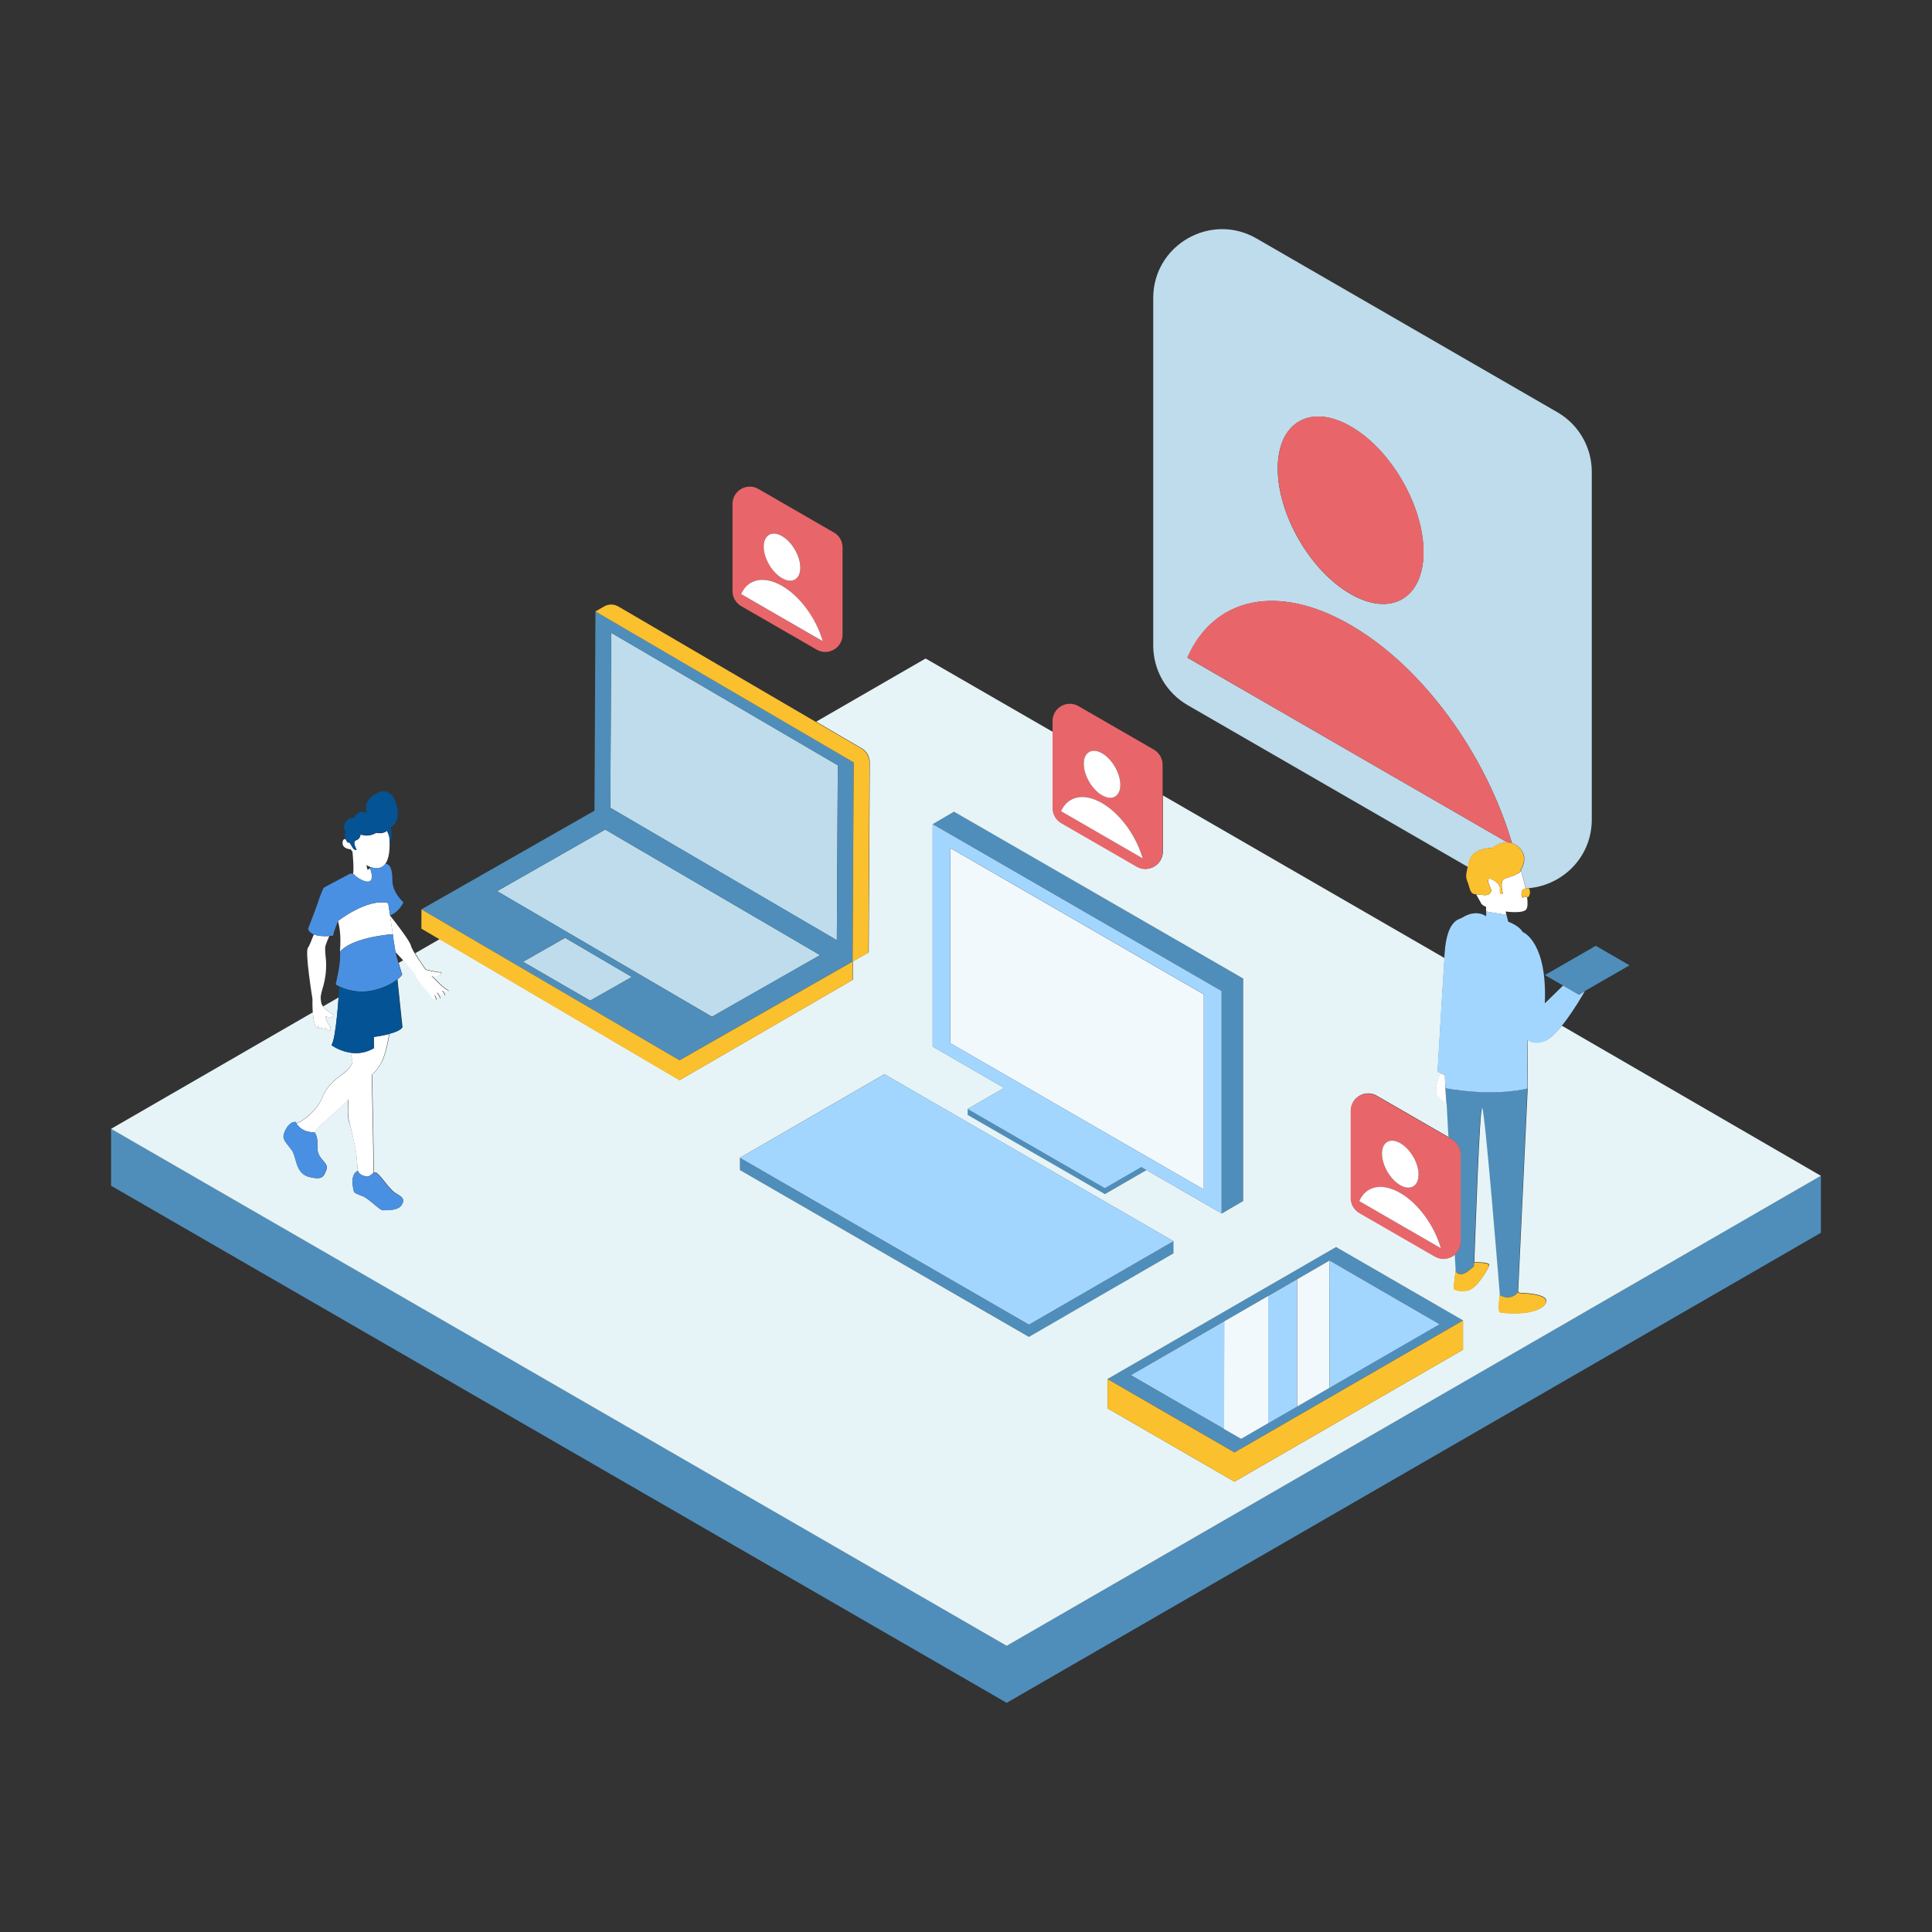 <svg xmlns="http://www.w3.org/2000/svg" width="94" height="94" viewBox="0 0 94 94" fill="none">
  <rect x="0" y="0" width="94" height="94" fill="#333333" stroke="none"/>
  <path d="M88.595 57.207V59.98L48.979 82.85L5.405 57.691V54.918L48.979 80.078L88.595 57.207ZM71.181 64.243L60.061 70.663L53.886 67.096L65.006 60.676L71.181 64.243ZM60.386 70.005L70.044 64.427L64.677 61.329L55.018 66.908L60.386 70.005ZM50.064 64.45L36.002 56.333V56.925L50.064 65.042L57.096 60.981V60.389L50.064 64.45ZM60.48 47.61V58.434L59.441 59.04V48.216L45.379 40.095L46.417 39.488L60.48 47.61ZM55.78 56.925L53.754 58.096L47.075 54.242V53.96L53.754 57.814L55.535 56.784L52.992 55.313L55.78 56.925ZM70.326 52.949L70.312 52.709L70.453 55.332L70.646 55.445C70.904 55.595 71.064 55.873 71.064 56.173V60.413C71.064 60.681 70.942 60.906 70.763 61.057L70.805 61.846C71.144 62.283 71.68 61.569 71.698 61.625C71.717 61.682 71.957 53.772 72.098 53.927C72.239 54.087 72.953 62.998 72.953 62.998C73.489 63.336 73.846 62.88 73.846 62.88L74.316 52.855L74.312 52.959C72.939 53.273 71.351 53.123 70.326 52.949ZM77.639 46.017L75.167 47.441L76.812 48.39L79.284 46.966L77.639 46.017Z" fill="#4F8EBA"/>
  <path d="M17.912 57.231C17.916 57.231 17.916 57.231 17.921 57.231C17.926 57.231 17.93 57.231 17.935 57.226C17.926 57.226 17.921 57.226 17.912 57.231ZM17.949 57.217C17.949 57.217 17.945 57.217 17.945 57.222C17.94 57.222 17.94 57.222 17.935 57.226C17.94 57.222 17.945 57.222 17.949 57.217ZM18.198 50.989C18.17 51.008 18.137 51.022 18.109 51.041C18.142 51.027 18.17 51.008 18.198 50.989ZM17.973 57.208C17.968 57.208 17.968 57.212 17.963 57.212C17.959 57.212 17.959 57.217 17.954 57.217C17.963 57.212 17.968 57.212 17.973 57.208ZM18.086 51.055C18.062 51.065 18.043 51.074 18.02 51.088C18.039 51.074 18.062 51.065 18.086 51.055ZM17.761 48.24C17.771 48.24 17.78 48.24 17.794 48.24C17.785 48.24 17.771 48.24 17.761 48.24ZM17.531 51.224C17.555 51.22 17.583 51.215 17.606 51.21C17.583 51.22 17.555 51.224 17.531 51.224ZM17.493 51.229C17.479 51.229 17.465 51.234 17.451 51.234C17.465 51.234 17.479 51.234 17.493 51.229ZM18.02 57.179C18.01 57.184 18.006 57.189 18.001 57.194C18.001 57.194 17.996 57.194 17.996 57.198C18.006 57.189 18.015 57.184 18.02 57.179ZM17.907 57.231C17.893 57.236 17.879 57.236 17.865 57.236C17.874 57.236 17.879 57.236 17.888 57.236C17.893 57.236 17.893 57.236 17.898 57.236C17.902 57.231 17.902 57.231 17.907 57.231ZM18.485 50.402H18.48C18.48 50.402 18.48 50.402 18.485 50.402ZM18.551 50.388C18.546 50.388 18.541 50.388 18.537 50.393C18.537 50.393 18.541 50.393 18.551 50.388ZM18.255 50.44C18.25 50.44 18.245 50.44 18.241 50.44C18.25 50.44 18.255 50.44 18.255 50.44ZM18.612 50.379C18.607 50.379 18.598 50.383 18.593 50.383C18.598 50.379 18.603 50.379 18.612 50.379ZM18.33 50.425C18.325 50.425 18.321 50.425 18.316 50.425C18.321 50.43 18.325 50.43 18.33 50.425ZM18.805 50.336C18.8 50.336 18.791 50.341 18.786 50.341C18.791 50.341 18.795 50.336 18.805 50.336ZM18.903 47.916C18.894 47.92 18.889 47.925 18.88 47.93C18.885 47.925 18.894 47.92 18.903 47.916ZM18.87 50.322C18.866 50.322 18.861 50.327 18.856 50.327C18.856 50.322 18.866 50.322 18.87 50.322ZM18.034 48.207C18.043 48.207 18.057 48.202 18.067 48.202C18.057 48.202 18.048 48.202 18.034 48.207ZM18.739 50.35C18.73 50.35 18.725 50.355 18.715 50.355C18.725 50.355 18.73 50.355 18.739 50.35ZM70.961 60.831C70.965 60.827 70.965 60.822 70.97 60.812C70.965 60.817 70.961 60.822 70.961 60.831ZM70.993 60.766C70.989 60.77 70.989 60.78 70.984 60.784C70.984 60.78 70.989 60.775 70.993 60.766ZM70.942 60.855C70.937 60.859 70.937 60.864 70.932 60.869C70.937 60.864 70.942 60.859 70.942 60.855ZM18.231 50.44C18.227 50.44 18.227 50.44 18.222 50.44C18.222 50.444 18.227 50.444 18.231 50.44ZM71.036 60.648C71.031 60.662 71.026 60.672 71.022 60.686C71.026 60.676 71.031 60.662 71.036 60.648ZM71.064 60.488C71.064 60.502 71.064 60.512 71.059 60.526C71.064 60.512 71.064 60.498 71.064 60.488ZM71.04 60.629C71.045 60.62 71.045 60.61 71.05 60.596C71.045 60.606 71.045 60.62 71.04 60.629ZM71.055 60.578C71.055 60.568 71.059 60.554 71.059 60.545C71.055 60.554 71.055 60.563 71.055 60.578ZM54.952 40.382C54.849 40.227 54.741 40.081 54.628 39.944C54.741 40.086 54.849 40.231 54.952 40.382ZM55.183 40.762C55.145 40.697 55.112 40.635 55.075 40.57C55.108 40.631 55.145 40.697 55.183 40.762ZM54.186 39.489C54.238 39.536 54.29 39.583 54.337 39.634C54.285 39.583 54.238 39.531 54.186 39.489ZM17.639 51.206C17.658 51.201 17.677 51.196 17.695 51.196C17.677 51.201 17.658 51.206 17.639 51.206ZM54.628 39.944C54.534 39.832 54.44 39.728 54.337 39.63C54.435 39.728 54.534 39.836 54.628 39.944ZM54.106 39.418C54.055 39.376 54.003 39.329 53.947 39.291C53.998 39.334 54.055 39.376 54.106 39.418ZM52.988 38.032C52.946 37.961 52.913 37.891 52.88 37.815C52.913 37.891 52.95 37.961 52.988 38.032ZM52.819 38.788C52.772 38.784 52.72 38.779 52.673 38.779C52.72 38.779 52.772 38.779 52.819 38.788ZM53.195 38.323C53.246 38.384 53.298 38.441 53.354 38.492C53.298 38.441 53.242 38.384 53.195 38.323ZM53.049 38.831C52.997 38.816 52.946 38.807 52.894 38.798C52.946 38.807 52.992 38.816 53.049 38.831ZM69.254 59.064C69.217 59.012 69.175 58.961 69.132 58.914C69.175 58.965 69.212 59.012 69.254 59.064ZM14.438 54.693C14.453 54.712 14.467 54.735 14.49 54.764C14.481 54.749 14.471 54.74 14.467 54.731C14.462 54.726 14.462 54.721 14.457 54.717C14.448 54.707 14.443 54.698 14.438 54.693ZM14.575 54.858C14.589 54.872 14.603 54.886 14.622 54.895C14.603 54.881 14.589 54.872 14.575 54.858ZM14.636 54.905C14.673 54.933 14.711 54.956 14.753 54.98C14.73 54.97 14.711 54.956 14.692 54.942C14.688 54.938 14.683 54.933 14.673 54.933C14.659 54.923 14.65 54.914 14.636 54.905ZM14.575 54.853C14.57 54.848 14.57 54.848 14.565 54.843C14.556 54.834 14.546 54.825 14.537 54.815C14.546 54.829 14.561 54.839 14.575 54.853ZM14.495 54.768L14.49 54.764C14.49 54.764 14.49 54.768 14.495 54.768ZM14.495 54.773C14.504 54.782 14.509 54.792 14.518 54.801L14.523 54.806C14.514 54.797 14.504 54.782 14.495 54.773ZM17.113 51.229C17.117 51.229 17.122 51.229 17.131 51.229C17.127 51.229 17.122 51.229 17.113 51.229ZM67.666 55.502C67.713 55.497 67.765 55.497 67.821 55.506C67.769 55.497 67.718 55.492 67.666 55.502ZM67.906 55.52C67.957 55.534 68.009 55.553 68.061 55.581C68.009 55.558 67.957 55.534 67.906 55.52ZM66.608 57.889C66.665 57.856 66.721 57.833 66.782 57.809C66.721 57.828 66.665 57.856 66.608 57.889ZM69.457 59.351C69.739 59.779 69.964 60.253 70.1 60.728C69.964 60.258 69.743 59.779 69.457 59.351ZM66.449 57.997C66.477 57.974 66.5 57.955 66.528 57.936C66.505 57.955 66.477 57.974 66.449 57.997ZM70.801 61.029L70.796 61.033C70.801 61.029 70.801 61.029 70.801 61.029ZM68.108 55.605C68.112 55.61 68.122 55.614 68.126 55.614C68.192 55.652 68.253 55.699 68.314 55.746C68.253 55.694 68.188 55.652 68.126 55.614C68.122 55.614 68.117 55.61 68.108 55.605ZM69.283 59.106C69.32 59.158 69.358 59.21 69.395 59.261C69.363 59.21 69.325 59.158 69.283 59.106ZM67.389 56.785C67.421 56.855 67.454 56.93 67.497 57.001C67.454 56.93 67.417 56.86 67.389 56.785ZM67.497 57.001C67.539 57.071 67.581 57.137 67.628 57.203C67.581 57.137 67.534 57.071 67.497 57.001ZM68.963 57.461C68.987 57.4 69.001 57.334 69.01 57.259C69.001 57.33 68.987 57.4 68.963 57.461ZM69.015 57.156C69.015 57.194 69.015 57.226 69.01 57.259C69.015 57.222 69.015 57.189 69.015 57.156C69.015 57.085 69.01 57.015 68.996 56.94C69.01 57.01 69.015 57.085 69.015 57.156ZM67.699 57.292C67.722 57.32 67.751 57.353 67.779 57.382C67.751 57.353 67.722 57.325 67.699 57.292ZM68.691 58.458C68.639 58.411 68.587 58.368 68.535 58.326C68.587 58.364 68.639 58.411 68.691 58.458ZM19.026 47.85C19.021 47.85 19.021 47.855 19.016 47.855C19.021 47.855 19.026 47.855 19.026 47.85ZM18.946 47.897C18.95 47.892 18.96 47.892 18.965 47.888C18.96 47.888 18.955 47.892 18.946 47.897ZM17.536 48.245C17.526 48.245 17.517 48.245 17.508 48.245C17.517 48.24 17.526 48.245 17.536 48.245ZM17.418 48.235C17.409 48.235 17.399 48.235 17.39 48.235C17.404 48.235 17.413 48.235 17.418 48.235ZM17.324 51.239C17.315 51.239 17.31 51.239 17.301 51.239C17.31 51.239 17.32 51.239 17.324 51.239ZM18.292 48.146C18.302 48.141 18.316 48.141 18.325 48.137C18.316 48.141 18.306 48.141 18.292 48.146ZM18.391 48.118C18.405 48.113 18.415 48.108 18.429 48.108C18.415 48.113 18.401 48.113 18.391 48.118ZM18.603 48.047C18.588 48.052 18.579 48.057 18.565 48.061C18.579 48.057 18.593 48.052 18.603 48.047ZM17.188 48.207C17.178 48.207 17.169 48.202 17.16 48.202C17.174 48.207 17.178 48.207 17.188 48.207ZM18.65 48.029C18.659 48.024 18.673 48.019 18.683 48.014C18.673 48.019 18.664 48.024 18.65 48.029ZM50.831 54.068L54.905 56.423L53.585 55.661L50.831 54.068ZM88.595 57.208L48.979 80.078L5.405 54.923L15.219 49.255C15.242 49.58 15.299 49.923 15.43 50.026C15.43 50.026 15.482 50.04 15.463 49.894C15.463 49.894 15.599 50.247 15.623 49.979C15.623 49.979 15.83 50.228 15.797 49.979C15.797 49.979 16.022 50.266 16.074 50.101C16.126 49.932 15.863 49.777 15.839 49.448C15.839 49.448 16.201 49.589 16.22 49.363C16.22 49.363 15.806 49.109 15.768 49.025C15.759 49.001 15.74 48.983 15.722 48.964L16.474 48.531C16.431 49.114 16.37 49.786 16.285 50.275C16.276 50.341 16.262 50.402 16.253 50.458C16.253 50.458 16.253 50.458 16.253 50.463C16.248 50.491 16.238 50.52 16.234 50.543C16.229 50.566 16.224 50.595 16.215 50.614V50.618C16.21 50.642 16.201 50.66 16.196 50.684C16.196 50.689 16.196 50.689 16.192 50.693C16.187 50.712 16.182 50.731 16.173 50.745V50.75C16.168 50.769 16.159 50.783 16.154 50.797C16.154 50.801 16.149 50.801 16.149 50.806C16.145 50.82 16.135 50.834 16.13 50.849C16.13 50.849 16.516 51.14 17.061 51.215C17.113 51.45 17.141 51.6 17.141 51.6C17.141 51.6 17.146 51.629 17.15 51.68C17.094 51.831 16.981 52.019 16.76 52.183C16.318 52.508 15.928 52.78 15.665 53.424C15.402 54.068 14.72 54.533 14.528 54.604C14.499 54.613 14.462 54.627 14.424 54.646C14.429 54.656 14.434 54.665 14.438 54.674C14.405 54.623 14.396 54.59 14.396 54.59C14.053 54.543 13.79 55.111 13.794 55.304C13.799 55.492 13.978 55.666 14.203 55.967C14.429 56.268 14.368 57.09 15.026 57.259C15.684 57.428 15.754 57.255 15.886 56.907C15.966 56.7 15.787 56.559 15.632 56.362C15.618 56.347 15.609 56.329 15.595 56.315C15.595 56.31 15.59 56.31 15.59 56.305C15.581 56.286 15.566 56.272 15.557 56.254C15.557 56.254 15.557 56.249 15.552 56.249C15.543 56.23 15.534 56.216 15.524 56.197C15.524 56.192 15.519 56.192 15.519 56.188C15.51 56.169 15.501 56.15 15.496 56.131C15.496 56.131 15.496 56.127 15.491 56.127C15.482 56.103 15.472 56.08 15.468 56.056C15.468 56.051 15.468 56.051 15.468 56.047C15.463 56.023 15.458 56 15.454 55.976C15.449 55.957 15.449 55.934 15.449 55.915C15.449 55.91 15.449 55.906 15.449 55.901C15.449 55.877 15.449 55.849 15.449 55.826C15.454 55.722 15.454 55.638 15.449 55.558C15.449 55.558 15.449 55.558 15.449 55.553C15.449 55.553 15.449 55.553 15.449 55.548C15.449 55.534 15.444 55.52 15.444 55.506C15.444 55.497 15.444 55.487 15.44 55.478C15.44 55.464 15.435 55.45 15.435 55.436C15.435 55.431 15.435 55.422 15.43 55.417C15.416 55.328 15.393 55.257 15.374 55.205C15.36 55.172 15.345 55.144 15.331 55.126C15.322 55.111 15.317 55.107 15.313 55.102C15.308 55.097 15.303 55.093 15.303 55.093C15.299 55.093 15.289 55.093 15.284 55.093C15.35 54.895 16.53 53.965 16.944 53.49C16.911 53.913 16.915 54.364 16.958 54.486C17.033 54.698 17.399 56.131 17.352 56.404C17.352 56.404 17.432 56.827 17.385 56.949C17.381 56.963 17.376 56.977 17.366 56.991C17.249 57.057 17.038 57.278 17.226 57.997C17.226 57.997 17.273 58.068 17.625 58.19C17.977 58.317 18.471 58.909 18.654 58.886C18.838 58.862 19.406 58.932 19.576 58.571C19.745 58.209 19.34 58.166 19.087 57.922C19.082 57.917 19.073 57.908 19.068 57.903C19.021 57.856 18.974 57.804 18.922 57.743C18.903 57.72 18.88 57.696 18.861 57.673C18.842 57.649 18.819 57.621 18.8 57.598C18.786 57.579 18.767 57.56 18.753 57.537C18.72 57.494 18.687 57.457 18.654 57.414C18.645 57.4 18.631 57.391 18.621 57.377C18.621 57.377 18.621 57.377 18.621 57.372C18.612 57.358 18.603 57.349 18.588 57.334C18.588 57.334 18.588 57.334 18.588 57.33C18.579 57.316 18.57 57.306 18.556 57.292C18.466 57.189 18.386 57.104 18.33 57.062C18.316 57.053 18.306 57.048 18.297 57.043C18.292 57.043 18.288 57.038 18.283 57.038C18.278 57.038 18.274 57.038 18.269 57.038C18.259 57.038 18.25 57.038 18.245 57.038H18.241C18.236 57.038 18.227 57.043 18.222 57.043H18.217C18.212 57.043 18.203 57.048 18.198 57.053C18.194 57.053 18.189 57.057 18.189 57.057C18.189 57.053 18.189 57.053 18.189 57.048C18.194 56.94 18.161 55.046 18.161 55.046L18.114 52.728C18.114 52.728 18.119 52.526 18.123 52.268C18.222 52.188 18.358 52.033 18.537 51.746C18.706 51.469 18.847 50.91 18.955 50.299C19.242 50.223 19.514 50.115 19.585 49.974L19.533 49.5L19.34 47.653C19.514 47.516 19.58 47.408 19.571 47.408C19.561 47.408 19.472 47.107 19.397 46.849L19.632 46.712C19.97 47.084 20.262 47.427 20.262 47.488C20.262 47.634 20.807 48.231 20.807 48.231C20.807 48.231 21.112 48.672 21.202 48.649C21.291 48.625 21.145 48.395 21.145 48.395C21.145 48.395 21.296 48.55 21.399 48.574C21.503 48.602 21.272 48.278 21.272 48.278C21.272 48.278 21.545 48.433 21.634 48.433C21.728 48.437 21.526 48.198 21.526 48.198C21.785 48.273 21.925 48.212 21.747 48.137C21.568 48.061 21.014 47.474 21.014 47.474C21.484 47.559 21.535 47.267 21.437 47.295C21.338 47.324 20.722 47.168 20.722 47.168C20.722 47.168 20.412 46.741 20.201 46.379L21.399 45.688L33.069 52.55L41.492 47.671L41.496 46.774L42.267 46.337L42.319 37.096C42.319 36.814 42.173 36.551 41.929 36.41L39.71 35.113L45.035 32.039L51.225 35.611V39.31C51.225 39.611 51.385 39.888 51.644 40.038L55.319 42.158C55.878 42.483 56.579 42.078 56.579 41.43V38.699L70.284 46.614C70.166 48.4 69.95 52.146 69.95 52.146L70.077 52.193C69.992 52.437 69.842 52.879 69.889 53.128C69.922 53.307 70.176 53.537 70.382 53.678L70.34 52.86L70.472 55.318L70.665 55.431L66.989 53.311C66.43 52.987 65.73 53.391 65.73 54.04V58.279C65.73 58.58 65.889 58.857 66.148 59.008L69.823 61.127C70.152 61.315 70.528 61.254 70.782 61.043L70.824 61.823C70.782 62.175 70.73 62.627 70.74 62.674C70.754 62.749 71.008 62.852 71.426 62.777C71.844 62.702 72.38 61.776 72.455 61.569C72.512 61.414 72.004 61.409 71.731 61.414C71.783 60.202 71.99 53.767 72.117 53.913C72.258 54.073 72.972 62.984 72.972 62.984C72.972 62.984 72.972 62.979 72.972 62.97C72.949 63.186 72.888 63.802 72.977 63.839C73.08 63.886 74.678 64.046 75.153 63.482C75.632 62.913 73.931 62.899 73.931 62.899C73.931 62.899 73.903 62.871 73.865 62.838L74.335 52.841C74.335 52.841 74.331 51.85 74.316 50.585C74.514 50.717 74.782 50.783 75.111 50.665C75.379 50.571 75.689 50.27 75.99 49.904L88.595 57.208ZM45.379 50.919L48.861 52.931L47.08 53.96V54.242L53.759 58.096L55.784 56.926L59.446 59.041L60.484 58.434V47.61L46.417 39.493L45.379 40.1V50.919ZM50.06 65.043L57.091 60.982V60.389L43.033 52.268L36.002 56.333V56.926L50.06 65.043ZM71.181 64.243L65.006 60.676L53.886 67.096V68.52L60.061 72.088L71.181 65.668V64.243Z" fill="#E6F4F7"/>
  <path d="M64.681 61.331L64.691 67.521L63.107 68.437V62.242L64.681 61.331ZM59.563 64.287L59.554 69.528L60.386 70.007L61.702 69.246V63.051L59.563 64.287ZM46.239 41.262V50.756L58.571 57.876V48.382L46.239 41.262Z" fill="#F2F9FD"/>
  <path d="M71.482 41.916C71.633 41.244 72.61 41.254 72.61 41.254C72.61 41.254 72.939 40.981 73.339 40.986L57.773 31.999C59.037 29.113 62.115 28.333 65.701 30.406C69.259 32.46 72.3 36.727 73.564 41.023C73.663 41.056 73.767 41.108 73.865 41.193C74.448 41.686 73.997 42.325 73.997 42.325C73.997 42.325 74.133 42.762 74.232 43.223C75.929 43.152 77.447 41.775 77.447 39.872V22.956C77.447 21.758 76.808 20.654 75.773 20.057L61.133 11.601C58.901 10.313 56.109 11.926 56.109 14.501V31.407C56.109 32.606 56.748 33.71 57.782 34.307L71.426 42.184C71.435 42.114 71.459 42.02 71.482 41.916ZM65.725 20.752C67.685 21.88 69.264 24.62 69.259 26.872C69.255 29.123 67.661 30.03 65.701 28.897C63.742 27.769 62.162 25.029 62.167 22.778C62.176 20.531 63.77 19.624 65.725 20.752ZM40.763 37.235L40.716 45.747L29.695 39.303L29.737 30.787L40.763 37.235ZM29.446 40.361L24.186 43.359L34.639 49.469L39.903 46.471L29.446 40.361ZM27.495 45.629L25.446 46.795L28.712 48.684L30.743 47.533L27.495 45.629Z" fill="#BEDCEB"/>
  <path d="M28.971 29.742L28.924 39.443L41.478 46.784L41.529 37.088L28.971 29.742ZM40.716 45.741L29.695 39.302L29.737 30.786L40.763 37.234L40.716 45.741ZM28.924 39.443L20.502 44.246L33.055 51.588L41.478 46.784L28.924 39.443ZM28.712 48.683L25.446 46.794L27.495 45.628L30.747 47.532L28.712 48.683ZM24.186 43.358L29.446 40.359L39.898 46.469L34.634 49.468L24.186 43.358Z" fill="#4F8EBA"/>
  <path d="M62.172 22.775C62.176 20.524 63.77 19.617 65.73 20.75C67.689 21.878 69.269 24.618 69.264 26.869C69.259 29.12 67.666 30.027 65.706 28.895C63.746 27.767 62.162 25.026 62.172 22.775ZM73.56 41.016C72.295 36.72 69.254 32.453 65.697 30.399C62.106 28.326 59.027 29.106 57.768 31.992L73.334 40.983C73.409 40.983 73.484 40.992 73.56 41.016ZM40.993 26.634V30.878C40.993 31.527 40.293 31.931 39.734 31.607L36.058 29.487C35.8 29.336 35.64 29.059 35.64 28.758V24.519C35.64 23.87 36.34 23.466 36.9 23.79L40.575 25.91C40.834 26.056 40.993 26.333 40.993 26.634ZM37.163 26.592C37.163 27.156 37.558 27.842 38.051 28.128C38.54 28.41 38.94 28.185 38.944 27.621C38.944 27.057 38.549 26.371 38.056 26.084C37.562 25.797 37.163 26.028 37.163 26.592ZM40.025 31.198C39.715 30.112 38.944 29.026 38.047 28.505C37.144 27.983 36.373 28.18 36.058 28.904L40.025 31.198ZM56.565 37.204V41.444C56.565 42.092 55.864 42.496 55.305 42.172L51.63 40.052C51.371 39.902 51.211 39.625 51.211 39.324V35.084C51.211 34.436 51.911 34.032 52.471 34.356L56.146 36.476C56.4 36.626 56.565 36.903 56.565 37.204ZM52.729 37.157C52.729 37.721 53.124 38.407 53.618 38.694C54.106 38.976 54.506 38.751 54.511 38.187C54.515 37.623 54.116 36.936 53.622 36.65C53.133 36.368 52.734 36.593 52.729 37.157ZM55.596 41.763C55.286 40.678 54.515 39.592 53.618 39.07C52.715 38.548 51.944 38.746 51.63 39.47L55.596 41.763ZM71.069 56.173V60.413C71.069 61.061 70.368 61.466 69.809 61.141L66.134 59.022C65.875 58.871 65.715 58.594 65.715 58.293V54.049C65.715 53.4 66.416 52.996 66.975 53.321L70.65 55.44C70.909 55.595 71.069 55.873 71.069 56.173ZM67.238 56.126C67.238 56.69 67.633 57.377 68.126 57.663C68.62 57.95 69.015 57.72 69.019 57.156C69.019 56.592 68.625 55.906 68.131 55.619C67.638 55.337 67.238 55.562 67.238 56.126ZM70.105 60.732C69.795 59.647 69.024 58.561 68.126 58.039C67.224 57.518 66.453 57.715 66.138 58.439L70.105 60.732Z" fill="#E8666A"/>
  <path d="M38.051 26.084C38.54 26.366 38.94 27.057 38.94 27.621C38.94 28.185 38.54 28.416 38.047 28.129C37.553 27.842 37.158 27.156 37.158 26.592C37.163 26.028 37.562 25.798 38.051 26.084ZM36.058 28.904L40.03 31.198C39.72 30.112 38.949 29.027 38.051 28.505C37.144 27.983 36.373 28.181 36.058 28.904ZM52.729 37.158C52.729 37.722 53.124 38.408 53.618 38.694C54.111 38.981 54.506 38.751 54.511 38.187C54.511 37.623 54.116 36.937 53.622 36.65C53.133 36.368 52.734 36.594 52.729 37.158ZM51.625 39.47L55.596 41.764C55.286 40.678 54.515 39.592 53.618 39.071C52.715 38.549 51.944 38.746 51.625 39.47ZM67.238 56.127C67.238 56.691 67.633 57.377 68.126 57.664C68.615 57.946 69.015 57.72 69.019 57.156C69.024 56.592 68.625 55.906 68.131 55.619C67.638 55.337 67.238 55.563 67.238 56.127ZM66.134 58.439L70.105 60.733C69.795 59.647 69.024 58.561 68.126 58.04C67.219 57.518 66.449 57.715 66.134 58.439ZM16.445 44.809C16.445 44.809 17.884 43.686 18.885 43.94L18.979 44.541C18.979 44.541 19.04 44.978 19.11 45.448C18.673 45.486 17.094 45.665 16.544 46.299C16.558 45.9 16.605 45.416 16.445 44.809Z" fill="white"/>
  <path d="M70.368 53.694C70.162 53.553 69.908 53.323 69.875 53.144C69.828 52.895 69.978 52.453 70.063 52.209L70.303 52.298C70.307 52.542 70.312 52.679 70.312 52.679V52.721L70.368 53.694ZM73.212 42.752C72.939 42.86 73.127 43.476 73.127 43.476H72.982L72.977 43.26C72.977 43.26 73.052 43.025 72.61 42.795C72.168 42.564 72.573 43.307 72.573 43.307C72.469 43.688 72.117 43.514 71.821 43.514C71.919 43.702 72.023 43.861 72.065 43.956C72.093 44.012 72.183 44.068 72.305 44.125V44.35L73.292 44.515C73.278 44.458 73.268 44.402 73.254 44.35C73.705 44.402 74.133 44.393 74.251 44.256C74.331 44.162 74.335 43.932 74.302 43.669C74.251 43.659 74.199 43.584 74.157 43.641C74.091 43.73 73.997 43.636 74.034 43.401C74.053 43.283 74.142 43.241 74.227 43.232C74.128 42.766 73.992 42.329 73.992 42.329C74.011 42.517 73.489 42.644 73.212 42.752ZM17.061 41.319C17.061 41.319 17.094 41.366 17.15 41.441C17.174 41.7 17.226 42.31 17.178 42.522C17.216 42.531 17.249 42.545 17.254 42.574C17.263 42.644 18.405 43.438 18.01 42.249C17.963 42.273 17.916 42.296 17.879 42.32C17.865 42.245 17.846 42.165 17.827 42.09C17.907 42.137 17.987 42.174 18.072 42.202C18.137 42.226 18.208 42.24 18.278 42.245C18.471 42.254 18.612 42.188 18.715 42.071C18.946 41.803 18.983 41.267 18.941 40.741C18.913 40.614 18.866 40.501 18.823 40.426C18.744 40.501 18.588 40.576 18.297 40.525C18.297 40.525 17.992 40.755 17.536 40.604C17.536 40.604 17.545 40.816 17.329 40.886C17.113 40.962 17.348 41.347 17.348 41.347C17.348 41.347 17.24 41.422 17.113 41.178C16.986 40.933 16.944 40.995 16.925 41.004C16.915 41.009 16.854 40.929 16.812 40.825C16.741 40.816 16.676 40.849 16.666 40.995C16.652 41.314 17.061 41.319 17.061 41.319ZM21.733 48.153C21.554 48.077 21 47.49 21 47.49C21.47 47.575 21.521 47.283 21.423 47.311C21.324 47.34 20.708 47.184 20.708 47.184C20.708 47.184 20.055 46.277 19.989 46C19.937 45.774 19.242 44.877 18.979 44.548C18.983 44.566 19.04 44.994 19.11 45.45C19.115 45.469 19.115 45.492 19.12 45.511C19.12 45.525 19.124 45.539 19.124 45.558C19.129 45.605 19.138 45.648 19.143 45.694C19.143 45.709 19.148 45.723 19.148 45.737C19.162 45.84 19.181 45.939 19.195 46.033C19.2 46.052 19.2 46.071 19.204 46.089C19.218 46.174 19.232 46.249 19.242 46.32C19.698 46.808 20.238 47.41 20.238 47.495C20.238 47.64 20.783 48.237 20.783 48.237C20.783 48.237 21.089 48.679 21.178 48.656C21.267 48.632 21.122 48.402 21.122 48.402C21.122 48.402 21.272 48.557 21.376 48.58C21.479 48.608 21.249 48.284 21.249 48.284C21.249 48.284 21.521 48.439 21.611 48.439C21.705 48.444 21.503 48.204 21.503 48.204C21.77 48.289 21.911 48.223 21.733 48.153ZM17.348 56.406C17.348 56.406 17.428 56.829 17.381 56.951C17.376 56.965 17.371 56.979 17.362 56.993C17.395 56.974 17.418 56.97 17.428 56.97H17.432C17.432 57.125 17.681 57.228 17.855 57.238C17.86 57.238 17.86 57.238 17.865 57.238C17.874 57.238 17.879 57.238 17.888 57.238C17.893 57.238 17.893 57.238 17.898 57.238C17.902 57.238 17.907 57.238 17.912 57.233C17.916 57.233 17.916 57.233 17.921 57.233C17.926 57.233 17.93 57.228 17.935 57.228C17.94 57.228 17.94 57.228 17.945 57.224C17.949 57.224 17.954 57.219 17.959 57.219C17.963 57.219 17.963 57.219 17.968 57.214C17.973 57.214 17.977 57.209 17.982 57.209C17.982 57.209 17.987 57.209 17.987 57.205C17.992 57.2 17.996 57.2 18.001 57.195C18.001 57.195 18.006 57.195 18.006 57.191C18.01 57.186 18.015 57.186 18.02 57.181C18.02 57.181 18.02 57.181 18.024 57.181C18.072 57.148 18.114 57.106 18.156 57.078C18.161 57.073 18.166 57.073 18.17 57.069C18.17 57.064 18.17 57.064 18.17 57.059C18.175 56.951 18.142 55.057 18.142 55.057L18.095 52.74C18.095 52.74 18.1 52.538 18.104 52.279C18.203 52.199 18.339 52.044 18.518 51.758C18.687 51.48 18.828 50.921 18.936 50.31C18.57 50.409 18.189 50.456 18.189 50.456L18.194 50.662L18.203 50.996C17.799 51.236 17.399 51.273 17.061 51.226C17.113 51.461 17.141 51.612 17.141 51.612C17.141 51.612 17.146 51.64 17.15 51.692C17.094 51.842 16.981 52.03 16.76 52.195C16.318 52.519 15.928 52.791 15.665 53.435C15.402 54.079 14.72 54.545 14.528 54.615C14.499 54.624 14.462 54.639 14.424 54.657C14.429 54.667 14.434 54.676 14.438 54.686C14.438 54.69 14.443 54.695 14.448 54.695C14.453 54.7 14.457 54.709 14.462 54.718C14.467 54.723 14.467 54.728 14.471 54.733C14.481 54.742 14.49 54.756 14.499 54.766C14.504 54.77 14.504 54.77 14.509 54.775C14.518 54.784 14.523 54.794 14.532 54.803C14.537 54.808 14.542 54.812 14.546 54.817C14.556 54.827 14.565 54.836 14.575 54.845C14.579 54.85 14.584 54.855 14.584 54.855C14.598 54.869 14.612 54.883 14.631 54.892C14.636 54.897 14.64 54.897 14.645 54.902C14.659 54.911 14.673 54.921 14.688 54.93C14.692 54.935 14.697 54.939 14.706 54.939C14.725 54.953 14.744 54.963 14.767 54.977C14.8 54.996 14.838 55.01 14.876 55.024H14.88C14.899 55.029 14.913 55.038 14.932 55.043C14.937 55.043 14.941 55.043 14.941 55.047C14.96 55.052 14.979 55.057 14.998 55.062C15.002 55.062 15.002 55.062 15.007 55.062C15.031 55.066 15.049 55.071 15.073 55.076C15.078 55.076 15.078 55.076 15.082 55.076C15.101 55.08 15.12 55.08 15.139 55.085C15.143 55.085 15.153 55.085 15.162 55.085C15.181 55.085 15.195 55.09 15.214 55.09C15.223 55.09 15.228 55.09 15.237 55.09C15.256 55.09 15.275 55.09 15.299 55.09C15.364 54.892 16.544 53.962 16.958 53.487C16.925 53.91 16.929 54.361 16.972 54.483C17.023 54.7 17.395 56.138 17.348 56.406ZM15.43 50.028C15.43 50.028 15.482 50.042 15.463 49.896C15.463 49.896 15.599 50.249 15.623 49.981C15.623 49.981 15.83 50.23 15.797 49.981C15.797 49.981 16.022 50.268 16.074 50.103C16.126 49.934 15.863 49.779 15.839 49.45C15.839 49.45 16.201 49.591 16.22 49.365C16.22 49.365 15.806 49.111 15.768 49.027C15.736 48.942 15.632 48.975 15.604 48.594C15.576 48.214 15.909 47.828 15.863 46.757C15.863 46.757 15.806 46.23 15.82 46.089C15.825 46.023 15.909 45.793 16.022 45.544C15.825 45.558 15.505 45.558 15.27 45.464C15.139 45.803 15.031 46.056 14.984 46.113C14.824 46.287 15.204 48.608 15.204 48.608C15.204 48.608 15.162 49.826 15.43 50.028Z" fill="white"/>
  <path d="M59.558 69.525L60.39 70.005L55.023 66.907L60.136 63.956L59.568 64.285L59.558 69.525ZM64.681 61.328L64.691 67.518L63.107 68.435V62.24L61.702 63.053V69.248L60.386 70.009L70.044 64.43L64.681 61.328ZM59.436 48.215V59.039L45.374 50.923V40.094L59.436 48.215ZM58.576 48.38L46.239 41.259V50.753L58.571 57.874V48.38H58.576ZM36.002 56.332L50.064 64.449L57.096 60.388L43.038 52.267L36.002 56.332ZM55.535 56.783L53.754 57.813L47.075 53.959L48.856 52.929L55.535 56.783ZM77.108 48.225C76.775 48.808 75.797 50.438 75.097 50.683C74.768 50.796 74.504 50.73 74.302 50.603C74.316 51.862 74.321 52.859 74.321 52.859L74.316 52.962C72.939 53.277 71.351 53.127 70.326 52.948L70.312 52.676C70.312 52.676 70.307 52.535 70.303 52.295L69.936 52.159C69.936 52.159 70.176 48.023 70.288 46.373C70.401 44.723 71.012 44.737 71.13 44.657C71.83 44.202 72.309 44.582 72.309 44.582V44.343L73.296 44.507C73.339 44.681 73.381 44.846 73.381 44.846C73.381 44.846 73.903 45.019 74.1 45.367L74.11 45.358C74.147 45.377 75.285 45.875 75.162 48.817L76.051 47.952L76.822 48.399L77.108 48.225Z" fill="#A3D6FF"/>
  <path d="M19.576 58.574C19.406 58.931 18.838 58.87 18.654 58.889C18.471 58.908 17.978 58.316 17.625 58.194C17.273 58.067 17.226 58.001 17.226 58.001C16.972 57.037 17.437 56.971 17.437 56.971C17.437 57.127 17.686 57.23 17.86 57.239C17.865 57.239 17.865 57.239 17.869 57.239C18.006 57.239 18.09 57.112 18.184 57.066C18.189 57.061 18.198 57.061 18.203 57.056H18.208C18.213 57.056 18.222 57.051 18.227 57.051H18.231C18.241 57.051 18.245 57.051 18.255 57.051C18.26 57.051 18.264 57.051 18.269 57.051C18.274 57.051 18.278 57.056 18.283 57.056C18.293 57.061 18.307 57.07 18.316 57.075C18.377 57.117 18.452 57.202 18.542 57.305C18.551 57.319 18.56 57.329 18.575 57.343C18.575 57.343 18.575 57.343 18.575 57.347C18.584 57.362 18.593 57.371 18.607 57.385C18.607 57.385 18.607 57.385 18.607 57.39C18.617 57.404 18.631 57.413 18.64 57.427C18.673 57.47 18.706 57.507 18.739 57.55C18.753 57.568 18.772 57.587 18.786 57.611C18.809 57.634 18.828 57.662 18.847 57.686C18.866 57.709 18.889 57.733 18.908 57.756C18.96 57.818 19.012 57.874 19.054 57.916C19.059 57.921 19.068 57.93 19.073 57.935C19.341 58.17 19.745 58.217 19.576 58.574ZM15.59 56.309C15.59 56.304 15.585 56.304 15.585 56.299C15.576 56.281 15.562 56.267 15.552 56.248C15.552 56.248 15.552 56.243 15.548 56.243C15.538 56.224 15.529 56.21 15.52 56.191C15.52 56.187 15.515 56.187 15.515 56.182C15.505 56.163 15.496 56.144 15.491 56.126C15.491 56.126 15.491 56.121 15.487 56.121C15.477 56.097 15.468 56.074 15.463 56.05C15.463 56.046 15.463 56.046 15.463 56.041C15.458 56.017 15.454 55.994 15.449 55.97C15.444 55.952 15.444 55.928 15.444 55.909C15.444 55.905 15.444 55.9 15.444 55.895C15.444 55.872 15.444 55.843 15.444 55.82C15.449 55.717 15.449 55.632 15.444 55.552C15.444 55.552 15.444 55.552 15.444 55.547C15.444 55.547 15.444 55.547 15.444 55.543C15.444 55.529 15.44 55.514 15.44 55.5C15.44 55.491 15.44 55.482 15.435 55.472C15.435 55.458 15.43 55.444 15.43 55.43C15.43 55.425 15.43 55.416 15.425 55.411C15.411 55.322 15.388 55.251 15.369 55.2C15.355 55.167 15.341 55.139 15.327 55.12C15.317 55.106 15.313 55.101 15.308 55.096C15.303 55.092 15.299 55.087 15.299 55.087C15.27 55.087 15.247 55.087 15.223 55.087C15.214 55.087 15.209 55.087 15.2 55.087C15.181 55.087 15.162 55.087 15.148 55.082C15.139 55.082 15.134 55.082 15.125 55.082C15.106 55.082 15.087 55.077 15.068 55.073C15.064 55.073 15.064 55.073 15.059 55.073C15.035 55.068 15.017 55.063 14.993 55.059C14.988 55.059 14.988 55.059 14.984 55.059C14.965 55.054 14.946 55.049 14.927 55.044C14.923 55.044 14.918 55.044 14.918 55.04C14.899 55.035 14.885 55.03 14.866 55.021H14.861C14.824 55.007 14.786 54.988 14.753 54.974C14.476 54.824 14.387 54.584 14.387 54.584C14.044 54.537 13.78 55.106 13.785 55.298C13.79 55.486 13.969 55.66 14.194 55.961C14.42 56.262 14.359 57.084 15.017 57.254C15.675 57.423 15.745 57.249 15.877 56.901C15.957 56.694 15.778 56.553 15.623 56.356C15.614 56.346 15.599 56.328 15.59 56.309ZM16.333 47.896C16.333 47.896 17.146 48.432 18.194 48.173C19.237 47.915 19.571 47.412 19.557 47.412C19.543 47.412 19.364 46.787 19.298 46.561C19.289 46.538 19.279 46.49 19.27 46.429C19.27 46.425 19.27 46.415 19.265 46.411C19.251 46.326 19.233 46.218 19.209 46.091C19.204 46.072 19.204 46.053 19.2 46.035C19.186 45.941 19.167 45.842 19.153 45.739C19.153 45.724 19.148 45.71 19.148 45.696C19.143 45.654 19.134 45.607 19.129 45.56C19.124 45.546 19.124 45.532 19.124 45.513C19.12 45.494 19.12 45.471 19.115 45.452C18.678 45.489 17.099 45.668 16.549 46.303C16.549 46.326 16.549 46.349 16.549 46.373C16.549 46.397 16.549 46.42 16.549 46.444C16.549 46.472 16.549 46.505 16.549 46.533C16.558 46.97 16.333 47.896 16.333 47.896ZM19.091 42.834C19.096 42.007 18.8 42.021 18.734 42.035C18.631 42.171 18.48 42.246 18.278 42.232C18.203 42.228 18.128 42.214 18.058 42.185C18.02 42.195 17.996 42.204 17.996 42.204C18.429 43.45 17.263 42.641 17.249 42.566C17.24 42.491 17.028 42.51 17.028 42.51C17.028 42.51 15.839 43.144 15.773 43.177C15.707 43.21 15.496 43.807 15.468 43.915C15.44 44.023 14.988 45.193 14.988 45.193C15.143 45.687 16.21 45.522 16.21 45.522C16.201 45.414 16.45 44.803 16.45 44.803C16.45 44.803 17.888 43.68 18.889 43.934L18.983 44.535C19.435 44.361 19.627 43.901 19.627 43.901C19.627 43.901 19.087 43.435 19.091 42.834Z" fill="#4A90E2"/>
  <path d="M75.139 63.498C74.66 64.067 73.066 63.903 72.963 63.856C72.874 63.818 72.935 63.202 72.958 62.986C72.958 62.996 72.958 63 72.958 63C73.494 63.339 73.851 62.883 73.851 62.883V62.859C73.889 62.892 73.917 62.92 73.917 62.92C73.917 62.92 75.618 62.934 75.139 63.498ZM71.717 61.435C71.713 61.567 71.708 61.637 71.703 61.633C71.684 61.572 71.149 62.291 70.81 61.853V61.849C70.768 62.201 70.716 62.653 70.726 62.7C70.74 62.775 70.994 62.878 71.412 62.803C71.83 62.728 72.366 61.802 72.441 61.595C72.493 61.435 71.99 61.431 71.717 61.435ZM72.568 43.307C72.568 43.307 72.159 42.569 72.606 42.795C73.052 43.021 72.972 43.26 72.972 43.26L72.977 43.477H73.123C73.123 43.477 72.935 42.861 73.207 42.753C73.48 42.645 74.006 42.518 73.983 42.32C73.983 42.32 74.434 41.681 73.851 41.188C73.268 40.694 72.596 41.253 72.596 41.253C72.596 41.253 71.623 41.244 71.468 41.916C71.318 42.588 71.29 42.635 71.412 42.936C71.534 43.237 71.511 43.505 71.807 43.509C72.117 43.514 72.465 43.683 72.568 43.307ZM74.396 43.227C74.396 43.227 74.077 43.152 74.039 43.387C74.002 43.622 74.091 43.716 74.161 43.627C74.227 43.538 74.307 43.763 74.401 43.585C74.49 43.411 74.396 43.227 74.396 43.227ZM71.182 64.246V65.67L60.061 72.09L53.886 68.523V67.099L60.061 70.666L71.182 64.246ZM41.915 36.422L30.085 29.508C29.873 29.386 29.615 29.381 29.399 29.503L28.971 29.748L41.534 37.094L41.482 46.79L42.253 46.353L42.305 37.113C42.305 36.826 42.154 36.563 41.915 36.422ZM41.482 46.785L41.478 47.683L33.055 52.562L20.502 45.183L20.506 44.247L33.06 51.589L41.482 46.785Z" fill="#FBC02D"/>
  <path d="M19.514 49.503L19.566 49.978C19.406 50.302 18.184 50.448 18.184 50.448L18.189 50.655L18.198 50.988C17.141 51.618 16.13 50.857 16.13 50.857C16.135 50.843 16.145 50.829 16.149 50.815C16.149 50.81 16.154 50.81 16.154 50.805C16.159 50.791 16.168 50.772 16.173 50.758V50.753C16.177 50.735 16.182 50.721 16.192 50.702C16.192 50.697 16.192 50.697 16.196 50.692C16.201 50.673 16.21 50.65 16.215 50.627V50.622C16.22 50.598 16.229 50.575 16.234 50.551C16.238 50.523 16.248 50.5 16.253 50.471C16.253 50.471 16.253 50.471 16.253 50.467C16.267 50.41 16.276 50.349 16.285 50.283C16.398 49.635 16.469 48.657 16.506 47.995C16.798 48.136 17.437 48.366 18.194 48.178C18.762 48.037 19.12 47.821 19.326 47.656L19.514 49.503ZM19.237 38.999C19.237 38.999 19.016 38.214 18.292 38.613C17.569 39.013 17.869 39.558 17.869 39.558C17.423 39.323 17.216 39.812 17.216 39.812C17.216 39.812 17.028 39.732 16.835 39.976C16.638 40.221 16.807 40.484 16.807 40.484C16.704 40.709 16.915 40.987 16.929 40.982C16.944 40.977 16.986 40.912 17.117 41.156C17.244 41.4 17.352 41.325 17.352 41.325C17.352 41.325 17.117 40.94 17.334 40.865C17.55 40.789 17.54 40.583 17.54 40.583C18.001 40.733 18.302 40.503 18.302 40.503C18.593 40.559 18.748 40.479 18.828 40.404C18.894 40.517 18.974 40.728 18.969 40.926C18.965 41.189 19.134 40.587 19.002 40.254C19.627 39.91 19.237 38.999 19.237 38.999Z" fill="#045395"/>
</svg>